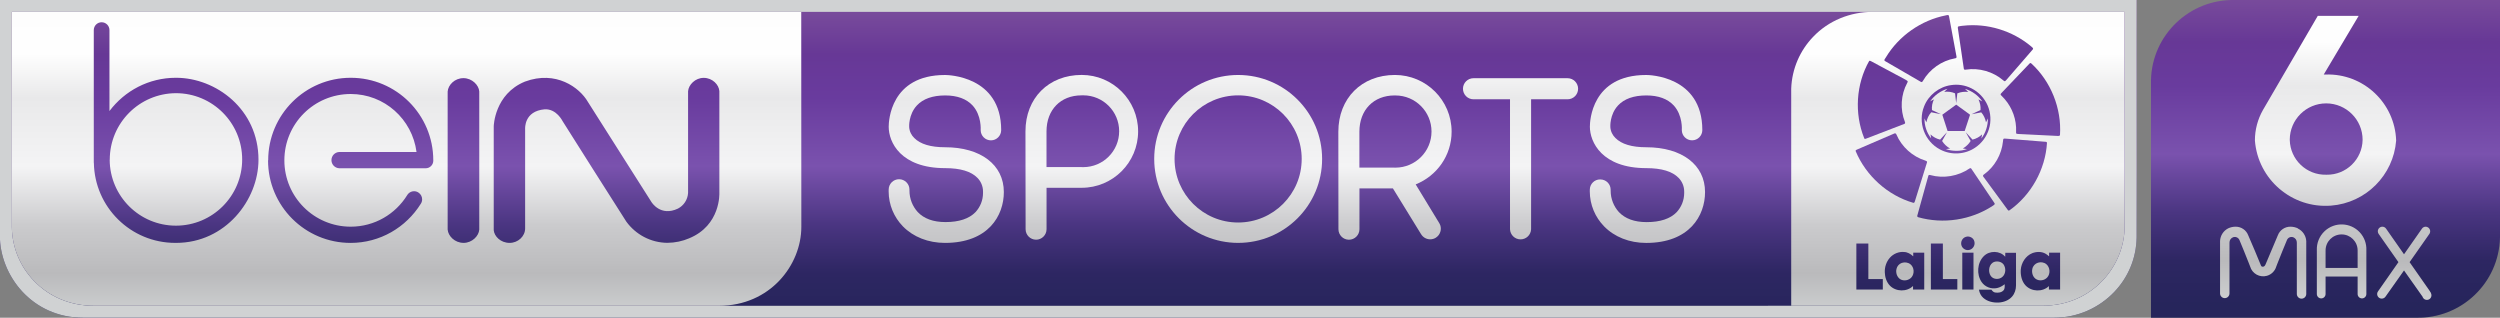 <svg id="c" version="1.1" viewBox="0 0 286.22 36.375" xml:space="preserve" xmlns="http://www.w3.org/2000/svg" xmlns:xlink="http://www.w3.org/1999/xlink"><rect x="0" y="0" width="286.22" height="36.375" fill="#808080" stroke="none"/><defs id="d"><linearGradient id="a" x1="178.3" x2="178.3" y1="36.367" y2=".001" gradientUnits="userSpaceOnUse"><stop id="e" stop-color="#26255b" offset="0"/><stop id="f" stop-color="#2d2662" offset=".139"/><stop id="g" stop-color="#4a3581" offset=".291"/><stop id="h" stop-color="#7a52ae" offset=".476"/><stop id="i" stop-color="#693b9e" offset=".692"/><stop id="j" stop-color="#673896" offset=".83"/><stop id="k" stop-color="#7d509d" offset="1"/></linearGradient><linearGradient id="b" x1="178.3" x2="178.3" y1="36.367" y2=".001" gradientUnits="userSpaceOnUse"><stop id="l" stop-color="#d0d2d3" offset="0"/><stop id="m" stop-color="#bababc" offset=".139"/><stop id="n" stop-color="#cbcbcd" offset=".291"/><stop id="o" stop-color="#f4f4f5" offset=".476"/><stop id="p" stop-color="#e9e9ea" offset=".692"/><stop id="q" stop-color="#fefefe" offset=".83"/><stop id="r" stop-color="#fdfdfd" offset="1"/></linearGradient></defs>
<g id="s" transform="translate(156.32 -1.407)" stroke-width="1.137"><path id="t" d="m129.87 1.41h-30.32c-5.185-0.122-9.487 3.981-9.609 9.166 0 0.018-1e-3 0.036-1e-3 0.054v27.15h30.35c5.185 0.122 9.487-3.981 9.609-9.166 0-0.018 1e-3 -0.036 1e-3 -0.054v-27.15z" fill="url(#a)" style="font-variant-east_asian:normal"/><path id="u" d="m109.92 9.94h-0.2l4-6.72h-4.68l-6.28 10.78c-0.606 1.067-0.923 2.273-0.92 3.5 0.351 4.465 4.256 7.8 8.721 7.449 3.977-0.313 7.136-3.472 7.449-7.449-0.141-4.317-3.754-7.702-8.071-7.561-6e-3 1e-3 -0.013 1e-3 -0.019 1e-3zm0.08 11.47c-2.247 0.056-4.114-1.721-4.169-3.968 0-0.011 0-0.021-1e-3 -0.032 2e-3 -2.303 1.871-4.168 4.174-4.166 2.3 2e-3 4.164 1.866 4.166 4.166-0.032 2.242-1.876 4.033-4.118 4.001-0.017 0-0.035-1e-3 -0.052-1e-3z" fill="url(#b)" style="font-variant-east_asian:normal"/><path id="v" d="m113.84 28c-1.072-1.145-2.869-1.204-4.014-0.132-0.606 0.568-0.933 1.372-0.896 2.202v5c0 0.276 0.224 0.5 0.5 0.5s0.5-0.224 0.5-0.5v-2h3.67v2c0 0.276 0.224 0.5 0.5 0.5s0.5-0.224 0.5-0.5v-5c0.036-0.764-0.238-1.511-0.76-2.07zm-0.24 4.08h-3.67v-2c0-1.013 0.822-1.835 1.835-1.835s1.835 0.822 1.835 1.835zm8.29 2.69-2.34-3.35 2.27-3.24c0.16-0.245 0.092-0.573-0.153-0.734-0.082-0.054-0.178-0.084-0.277-0.086-0.173 1e-3 -0.334 0.087-0.43 0.23l-2.05 2.93-2.05-2.93c-0.096-0.143-0.257-0.229-0.43-0.23-0.285 5e-3 -0.515 0.235-0.52 0.52-2e-3 0.107 0.03 0.212 0.09 0.3l2.27 3.24-2.34 3.35c-0.166 0.237-0.107 0.564 0.13 0.73s0.564 0.107 0.73-0.13l2.12-3 2.12 3c0.083 0.276 0.374 0.433 0.65 0.35s0.433-0.374 0.35-0.65c-0.016-0.106-0.065-0.204-0.14-0.28zm-15.13-7.22c-0.263-0.122-0.55-0.187-0.84-0.19-0.65-0.01-1.235 0.39-1.46 1-0.22 0.52-1.33 3.15-1.39 3.29s-0.15 0.29-0.3 0.29-0.2 0-0.3-0.29-1.16-2.77-1.39-3.29c-0.225-0.61-0.81-1.01-1.46-1-0.29 2e-3 -0.577 0.066-0.84 0.19-0.549 0.28-0.904 0.834-0.93 1.45v6c0 0.298 0.242 0.54 0.54 0.54s0.54-0.242 0.54-0.54v-5.81c-0.01-0.273 0.155-0.522 0.41-0.62 0.298-0.108 0.628 0.043 0.74 0.34 0.18 0.45 0.79 1.89 1.11 2.74l0.1 0.26c0.237 0.828 1.1 1.308 1.928 1.072 0.518-0.148 0.923-0.553 1.072-1.072l0.1-0.26c0.32-0.85 0.93-2.29 1.11-2.74 0.108-0.295 0.435-0.447 0.73-0.34 0.255 0.098 0.42 0.347 0.41 0.62v5.87c0 0.298 0.242 0.54 0.54 0.54s0.54-0.242 0.54-0.54v-6.06c-0.039-0.615-0.406-1.161-0.96-1.43z" fill="url(#b)" style="font-variant-east_asian:normal"/></g>
<g id="w" transform="translate(-.015 8e-6)"><path id="x" d="m244.63 0.001v27.173c-0.031 2.437-1.002 4.639-2.57 6.268l2e-3 -0.003c-1.742 1.812-4.186 2.937-6.893 2.937h-225.62c-5.898 0-9.549-4.864-9.549-9.396v-26.979z" fill="url(#a)" stroke-width="1.137"/><g id="y" fill="url(#b)" stroke-width="1.137"><path id="z" d="m214.48 1.357c-2.68 0-5.124 1.017-6.883 2.861-1.49 1.55-2.428 3.636-2.51 5.94v24.847l28.74 2.19e-4c5.826 0 9.431-4.633 9.431-9.047l-5e-3 -24.601z"/><path id="aa" d="m1.369 1.361v24.627c0.031 2.393 0.986 4.56 2.524 6.16l0.005 0.005c1.761 1.842 4.199 2.857 6.877 2.857h71.553c5.825 0 9.431-4.633 9.431-9.047l-0.011-24.601z"/></g><g id="ab" fill="url(#b)" stroke-width="1.137"><path id="ac" d="m118.63 27.443c0.664 0 1.201-0.538 1.202-1.2v-4.744h4.024c3.567 0 6.46-2.892 6.46-6.46s-2.892-6.46-6.46-6.46c-3.79 0-6.438 2.658-6.438 6.46l0.016 11.195v8e-3c0 0.661 0.535 1.198 1.196 1.2zm5.205-16.525c0.06-0.003 0.13-0.004 0.2-0.004 2.271 0 4.111 1.84 4.111 4.111s-1.84 4.111-4.111 4.111c-0.07 0-0.141-0.002-0.21-0.006h0.01-4.007v-4.089c0-2.466 1.609-4.123 4.007-4.123z"/><path id="ad" d="m108.24 19.25c1.724 0 2.962 0.374 3.676 1.111 0.399 0.402 0.644 0.957 0.644 1.568 0 0.019 0 0.04-1e-3 0.059v-0.003c1e-3 0.031 1e-3 0.067 1e-3 0.102 0 0.85-0.327 1.624-0.863 2.201l2e-3 -0.002c-0.732 0.753-1.885 1.138-3.425 1.138h-0.024c-1.385 0-2.455-0.392-3.17-1.153-0.585-0.647-0.943-1.509-0.943-2.455 0-0.037 1e-3 -0.075 1e-3 -0.113v0.006c0-0.657-0.533-1.19-1.19-1.19s-1.19 0.533-1.19 1.19c-2e-3 0.056-3e-3 0.122-3e-3 0.188 0 1.558 0.618 2.972 1.623 4.01l-1e-3 -0.001c1.198 1.227 2.915 1.903 4.831 1.903 4.972 0 6.736-3.132 6.736-5.82 0-3.116-2.642-5.131-6.726-5.131-1.648 0-2.831-0.355-3.523-1.054-0.339-0.32-0.558-0.765-0.588-1.259v-0.006c0-0.014-0.09-1.419 0.881-2.465 0.707-0.761 1.802-1.147 3.248-1.147 1.371 0 2.425 0.392 3.122 1.138 1.057 1.147 0.934 2.793 0.934 2.829 0 0.649 0.526 1.174 1.174 1.174s1.174-0.526 1.174-1.174c0-6.235-6.151-6.307-6.411-6.307h-0.032c-6.253 0-6.435 5.309-6.435 5.914-6e-3 1.764 1.358 4.749 6.473 4.749z"/><path id="ae" d="m183.22 20.542h-0.016c-0.644 0-1.168 0.519-1.174 1.163v0.001c-2e-3 0.056-3e-3 0.122-3e-3 0.186 0 1.562 0.621 2.978 1.63 4.015l-1e-3 -0.001c1.196 1.227 2.91 1.905 4.829 1.905 4.972 0 6.738-3.132 6.738-5.822 0-3.116-2.642-5.131-6.732-5.131-1.645 0-2.829-0.355-3.523-1.055-0.339-0.322-0.558-0.765-0.588-1.259v-0.006c0-0.014-0.092-1.419 0.881-2.465 0.707-0.761 1.801-1.147 3.248-1.147 1.371 0 2.428 0.392 3.122 1.138 1.057 1.147 0.935 2.793 0.932 2.826 0 0.649 0.526 1.174 1.174 1.174s1.174-0.526 1.174-1.174c0-6.235-6.151-6.305-6.413-6.305h-0.029c-6.251 0-6.432 5.307-6.432 5.914 0 1.762 1.371 4.75 6.478 4.75 1.725 0 2.962 0.374 3.676 1.111 0.399 0.403 0.644 0.959 0.644 1.572 0 0.019 0 0.037-1e-3 0.056v-0.002c1e-3 0.03 1e-3 0.065 1e-3 0.1 0 0.851-0.327 1.625-0.863 2.205l2e-3 -0.002c-0.728 0.753-1.881 1.138-3.422 1.138h-0.027c-1.387 0-2.451-0.392-3.17-1.153-0.584-0.649-0.941-1.513-0.941-2.458 0-0.036 0-0.073 1e-3 -0.109v0.006c-3e-3 -0.647-0.527-1.169-1.174-1.169h-0.023 1e-3z"/><path id="af" d="m168.72 11.368h4.173v14.878c0.027 0.646 0.557 1.159 1.207 1.159s1.18-0.514 1.207-1.157v-14.88h4.175c0.666 0 1.207-0.54 1.207-1.207 0-0.667-0.54-1.207-1.207-1.207h-10.767c-0.666 0-1.207 0.54-1.207 1.207 0 0.667 0.54 1.207 1.207 1.207z"/><path id="ag" d="m141.77 27.807c5.308 0 9.611-4.303 9.611-9.611 0-5.309-4.303-9.611-9.611-9.611s-9.611 4.303-9.611 9.611v0.004c7e-3 5.305 4.306 9.603 9.611 9.608zm0-16.889c4.017 0.002 7.274 3.259 7.274 7.278 0 4.02-3.258 7.278-7.278 7.278-4.019 0-7.276-3.256-7.278-7.274 1e-3 -4.021 3.26-7.281 7.281-7.282z"/><path id="ah" d="m154.45 27.446c0.664 0 1.202-0.536 1.206-1.2v-4.673h3.833l3.206 5.213c0.215 0.369 0.609 0.614 1.059 0.614 0.223 0 0.431-0.059 0.61-0.163l-6e-3 0.003c0.28-0.163 0.485-0.426 0.569-0.739l2e-3 -0.009c0.027-0.095 0.043-0.205 0.043-0.317 0-0.223-0.061-0.432-0.167-0.61l3e-3 0.006-2.715-4.46c2.43-0.974 4.114-3.311 4.114-6.039 0-3.584-2.905-6.489-6.489-6.489h-3e-3c-3.812 0-6.476 2.674-6.476 6.503l0.011 11.158c2e-3 0.661 0.536 1.198 1.198 1.202zm5.235-16.516c0.027-0.001 0.058-0.001 0.09-0.001 2.282 0 4.132 1.85 4.132 4.132s-1.85 4.132-4.132 4.132c-0.032 0-0.064 0-0.094-0.001h5e-3 -4.037v-4.111c0-2.488 1.621-4.154 4.037-4.154z"/></g><path id="ai" d="m30.719 18.356c0-5.22 4.231-9.451 9.451-9.451s9.451 4.231 9.451 9.451c0 0.011 0.001 0.024 0.001 0.037 0 0.482-0.391 0.873-0.873 0.873-0.022 0-0.043-0.001-0.065-0.002h0.002-9.835c-0.495-0.024-0.889-0.431-0.889-0.931s0.393-0.907 0.886-0.931h8.854c-0.491-3.764-3.676-6.64-7.535-6.64-4.195 0-7.595 3.4-7.595 7.595s3.4 7.595 7.595 7.595c2.733 0 5.129-1.443 6.466-3.609l0.019-0.033c0.133-0.203 0.34-0.349 0.581-0.4l0.006-0.001c0.055-0.011 0.117-0.018 0.182-0.018 0.19 0 0.367 0.059 0.511 0.159l-0.003-0.002c0.252 0.167 0.417 0.45 0.417 0.772 0 0.188-0.056 0.361-0.151 0.506l0.002-0.003c-1.693 2.709-4.66 4.486-8.042 4.486-5.22 0-9.451-4.231-9.451-9.451v-0.003zm-19.967 0.276v-15.187c0-0.495 0.401-0.897 0.897-0.897s0.897 0.401 0.897 0.897v9.269c1.75-2.323 4.504-3.809 7.604-3.809h0.032-0.001c4.533 0 9.427 3.588 9.427 9.386 0 4.596-3.786 9.516-9.427 9.516h-0.101c-5.096 0-9.237-4.091-9.319-9.168v-8e-3zm1.821-0.339c0.024 4.171 3.409 7.543 7.584 7.543 4.188 0 7.584-3.396 7.584-7.584s-3.396-7.584-7.584-7.584h-0.002c-4.188 0.023-7.573 3.422-7.573 7.613v0.01zm45.788 9.516c0.965 0 1.775-0.759 1.775-1.655v-11.379c0-0.084-0.122-2.048 2.23-2.26 1.371-0.078 2.049 1.347 2.07 1.371 0.272 0.444 6.619 10.469 7.289 11.493 1.069 1.46 2.772 2.404 4.695 2.422h0.003c0.893-8e-3 1.74-0.194 2.51-0.525l-0.042 0.016c3.661-1.49 3.484-5.189 3.482-5.216v-11.653c-0.059-0.726-0.783-1.506-1.791-1.509-0.979 0-1.736 0.8-1.791 1.533v11.649c-0.048 0.777-0.502 1.44-1.151 1.78l-0.011 0.006c-1.983 0.941-2.999-0.699-3.042-0.772l-7.264-11.444c-0.956-1.656-3.663-3.642-7.215-2.322-3.482 1.431-3.566 5.089-3.566 5.121v11.892c0.068 0.697 0.78 1.449 1.829 1.452zm-5.286 0c1.002 0 1.762-0.805 1.81-1.523v-15.819c-0.053-0.716-0.808-1.515-1.81-1.521-1.01 0-1.752 0.783-1.809 1.536v15.803c0.062 0.732 0.805 1.515 1.815 1.521z" fill="url(#a)" stroke-width="1.137"/><g id="aj" fill="url(#a)" stroke-width=".113"><g id="ak"><path id="al" class="st0" d="m215.82 6.988c1.361 0.794 2.734 1.588 4.107 2.382 0.102 0.079 0.204-0.023 0.25-0.125 0.771-1.327 2.133-2.292 3.653-2.564 0.113 0 0.227-0.079 0.182-0.204-0.284-1.543-0.579-3.097-0.862-4.64-0.034-0.182-0.238-0.102-0.352-0.079-2.836 0.556-5.4 2.348-6.886 4.833-0.079 0.125-0.25 0.295-0.091 0.397z"/><path id="am" class="st1" d="m224.85 7.872c0.011 0.113 0.136 0.125 0.227 0.102 1.52-0.238 3.12 0.227 4.288 1.225 0.057 0.045 0.125 0.125 0.204 0.091 0.068-0.034 0.113-0.102 0.159-0.147 0.998-1.157 2.008-2.314 3.006-3.472 0.136-0.147-0.079-0.261-0.17-0.352-2.144-1.804-5.026-2.689-7.817-2.371-0.17 0.023-0.352 0.034-0.522 0.079-0.079 0.045-0.068 0.136-0.057 0.216z"/><path id="an" class="st2" d="m213.63 15.882c1.464-0.567 2.927-1.123 4.391-1.69 0.125-0.023 0.125-0.159 0.079-0.25-0.567-1.429-0.465-3.097 0.261-4.436 0.034-0.068 0.091-0.147 0.045-0.227-0.068-0.068-0.159-0.102-0.238-0.159-1.316-0.703-2.621-1.407-3.937-2.11-0.068-0.034-0.147-0.079-0.216-0.034-1.509 2.655-1.713 6.002-0.579 8.826 0.011 0.102 0.113 0.125 0.193 0.079z"/><path id="ao" class="st3" d="m235.86 15.451c0.193-3.041-1.044-6.138-3.29-8.191-0.068-0.057-0.125-0.057-0.193 0.011-1.078 1.123-2.144 2.258-3.222 3.381-0.057 0.057-0.125 0.136-0.079 0.216 0.136 0.159 0.306 0.295 0.442 0.465 0.896 1.021 1.384 2.394 1.316 3.755 0 0.079-0.023 0.193 0.068 0.227 0.125 0.034 0.261 0.023 0.386 0.034 1.452 0.068 2.904 0.136 4.356 0.216 0.091 0 0.204-0.011 0.216-0.113z"/><g id="ap"><path id="aq" class="st4" d="m222.12 17.107c1.248 0.681 2.859 0.601 4.027-0.204 0.749-0.499 1.316-1.259 1.577-2.122 0.272-0.874 0.216-1.849-0.147-2.7-0.363-0.84-1.032-1.554-1.849-1.963-0.715-0.363-1.543-0.499-2.337-0.374-1.361 0.182-2.587 1.146-3.086 2.428-0.363 0.885-0.374 1.906-0.034 2.814 0.329 0.908 0.998 1.679 1.849 2.122zm-1.77-3.562c0.057 0.159 0.125 0.306 0.216 0.454 0.079-0.42 0.261-0.828 0.556-1.146 0.363 0.068 0.726 0.159 1.101 0.216-0.34-0.159-0.681-0.306-1.021-0.465-0.045-0.42 0.045-0.851 0.227-1.225-0.159 0.068-0.306 0.159-0.442 0.238 0.476-0.692 1.191-1.214 1.997-1.452-0.136 0.113-0.261 0.227-0.386 0.352 0.42-0.057 0.862 0 1.248 0.17 0.045 0.374 0.079 0.749 0.125 1.123 0.057-0.374 0.079-0.749 0.136-1.123 0.397-0.159 0.828-0.216 1.248-0.159-0.125-0.125-0.25-0.238-0.374-0.352 0.805 0.238 1.52 0.749 1.985 1.441-0.147-0.091-0.295-0.17-0.442-0.238 0.182 0.374 0.272 0.805 0.238 1.225-0.34 0.159-0.692 0.306-1.021 0.476 0.363-0.068 0.737-0.147 1.101-0.216 0.284 0.318 0.465 0.726 0.545 1.146 0.079-0.147 0.147-0.295 0.216-0.454 0.011 0.828-0.25 1.645-0.749 2.303 0.034-0.159 0.068-0.318 0.091-0.476-0.306 0.295-0.681 0.499-1.101 0.601-0.261-0.284-0.511-0.567-0.771-0.84 0.17 0.34 0.374 0.658 0.556 0.998-0.216 0.363-0.545 0.647-0.896 0.862 0.159 0.034 0.318 0.057 0.476 0.068-0.771 0.261-1.634 0.261-2.417 0 0.159-0.011 0.318-0.034 0.488-0.068-0.374-0.204-0.692-0.499-0.919-0.862 0.182-0.329 0.374-0.658 0.556-0.998-0.272 0.272-0.522 0.567-0.783 0.84-0.408-0.091-0.794-0.306-1.101-0.601 0.023 0.159 0.057 0.306 0.079 0.465-0.522-0.669-0.794-1.486-0.76-2.303z"/><path id="ar" class="st4" d="m224.95 14.997c0.204-0.624 0.408-1.248 0.613-1.861-0.533-0.386-1.055-0.771-1.588-1.157-0.533 0.386-1.055 0.771-1.588 1.157 0.204 0.624 0.408 1.248 0.601 1.861z"/></g><path id="as" class="st6" d="m219.07 23.222c0.102 0.034 0.147-0.091 0.17-0.159 0.465-1.486 0.93-2.972 1.395-4.47 0.045-0.125-0.091-0.17-0.182-0.204-1.475-0.454-2.723-1.577-3.324-2.995-0.034-0.136-0.182-0.159-0.284-0.091-1.418 0.613-2.836 1.225-4.266 1.838-0.068 0.023-0.136 0.079-0.113 0.159 1.18 2.836 3.676 5.071 6.603 5.922z"/><path id="at" class="st7" d="m230.07 24.084c2.485-1.758 4.118-4.674 4.3-7.726 0-0.079-0.079-0.125-0.159-0.125-1.486-0.125-2.972-0.227-4.459-0.352-0.102 0-0.216-0.023-0.318-0.011-0.113 0.057-0.068 0.216-0.102 0.318-0.147 1.486-0.953 2.904-2.167 3.778-0.091 0.045-0.17 0.17-0.079 0.261 0.919 1.259 1.849 2.519 2.768 3.767 0.045 0.079 0.136 0.159 0.216 0.091z"/><path id="au" class="st8" d="m219.62 24.867c2.859 0.817 6.058 0.329 8.543-1.305 0.091-0.068 0.284-0.147 0.204-0.295-0.874-1.305-1.747-2.609-2.632-3.914-0.034-0.079-0.147-0.147-0.227-0.068-1.293 0.885-2.972 1.18-4.493 0.76-0.102-0.045-0.238-0.011-0.238 0.113-0.42 1.498-0.828 3.006-1.248 4.504-0.034 0.079 0 0.182 0.091 0.204z"/></g><path id="av" class="st5" d="m225.06 27.125c-0.397 0.125-0.613 0.601-0.476 0.987 0.113 0.363 0.533 0.601 0.896 0.499 0.408-0.079 0.692-0.545 0.579-0.953-0.079-0.431-0.59-0.692-0.998-0.533zm-11.141 0.76h-1.373v5.264h3.029v-1.203h-1.656zm8.531 0h-1.373v5.264h3.029v-1.203h-1.656zm-3.392 1.044v0.42c-0.295-0.272-0.647-0.488-1.055-0.499-0.601-0.057-1.214 0.204-1.611 0.647-0.408 0.454-0.613 1.066-0.59 1.668 0.011 0.556 0.193 1.135 0.59 1.543 0.692 0.703 1.94 0.726 2.643 0.034v0.408h1.282v-4.22c-0.408-0.011-0.84 0-1.259 0zm-0.193 2.814c-0.306 0.363-0.896 0.476-1.305 0.216-0.374-0.25-0.522-0.749-0.42-1.169 0.068-0.318 0.306-0.59 0.613-0.692 0.329-0.113 0.726-0.057 0.998 0.17 0.42 0.352 0.465 1.055 0.113 1.475zm10.721-2.348c-0.601-0.715-1.792-0.726-2.439-0.079-0.771 0.76-0.862 2.087-0.261 2.972 0.374 0.556 1.101 0.84 1.758 0.692 0.329-0.068 0.624-0.238 0.885-0.442 0 0.238 0.034 0.511-0.136 0.703-0.238 0.261-0.613 0.295-0.942 0.25-0.193-0.023-0.34-0.17-0.442-0.329h-1.429c0.057 0.363 0.227 0.703 0.499 0.942 0.476 0.42 1.146 0.567 1.77 0.533 0.567-0.034 1.157-0.25 1.532-0.692 0.295-0.34 0.442-0.805 0.442-1.259v-3.744h-1.225c-0.011 0.136-0.011 0.295-0.011 0.454zm-0.295 2.28c-0.363 0.363-1.066 0.352-1.361-0.091-0.352-0.511-0.204-1.418 0.442-1.611 0.363-0.102 0.794 0 1.021 0.295 0.295 0.42 0.272 1.055-0.102 1.407zm5.321-2.326c-0.125-0.102-0.238-0.204-0.374-0.284-0.465-0.284-1.055-0.272-1.554-0.079-0.76 0.306-1.259 1.101-1.316 1.906-0.034 0.635 0.113 1.316 0.545 1.781 0.681 0.737 1.963 0.783 2.677 0.079v0.397h1.282v-4.22h-1.259zm-0.204 2.405c-0.329 0.374-0.942 0.465-1.35 0.159-0.34-0.261-0.454-0.737-0.363-1.135 0.068-0.329 0.318-0.601 0.647-0.703 0.318-0.102 0.692-0.045 0.953 0.17 0.431 0.363 0.488 1.089 0.113 1.509zm-9.734 1.395h1.282v-4.22h-1.282z"/></g><path id="aw" d="m0.001-6.4e-5v26.979c0 4.532 3.649 9.396 9.547 9.396h225.62c2.707 0 5.151-1.126 6.893-2.938 1.565-1.628 2.538-3.829 2.568-6.264v-27.174zm243.25 1.357 6e-3 24.6c0 4.414-3.606 9.049-9.432 9.049l-223.05 0.004c-2.678 2e-6 -5.114-1.016-6.875-2.857l-0.006-0.004c-1.537-1.6-2.493-3.767-2.523-6.16v-24.627z" fill="#d0d2d3" stroke-width="1.137"/></g></svg>
